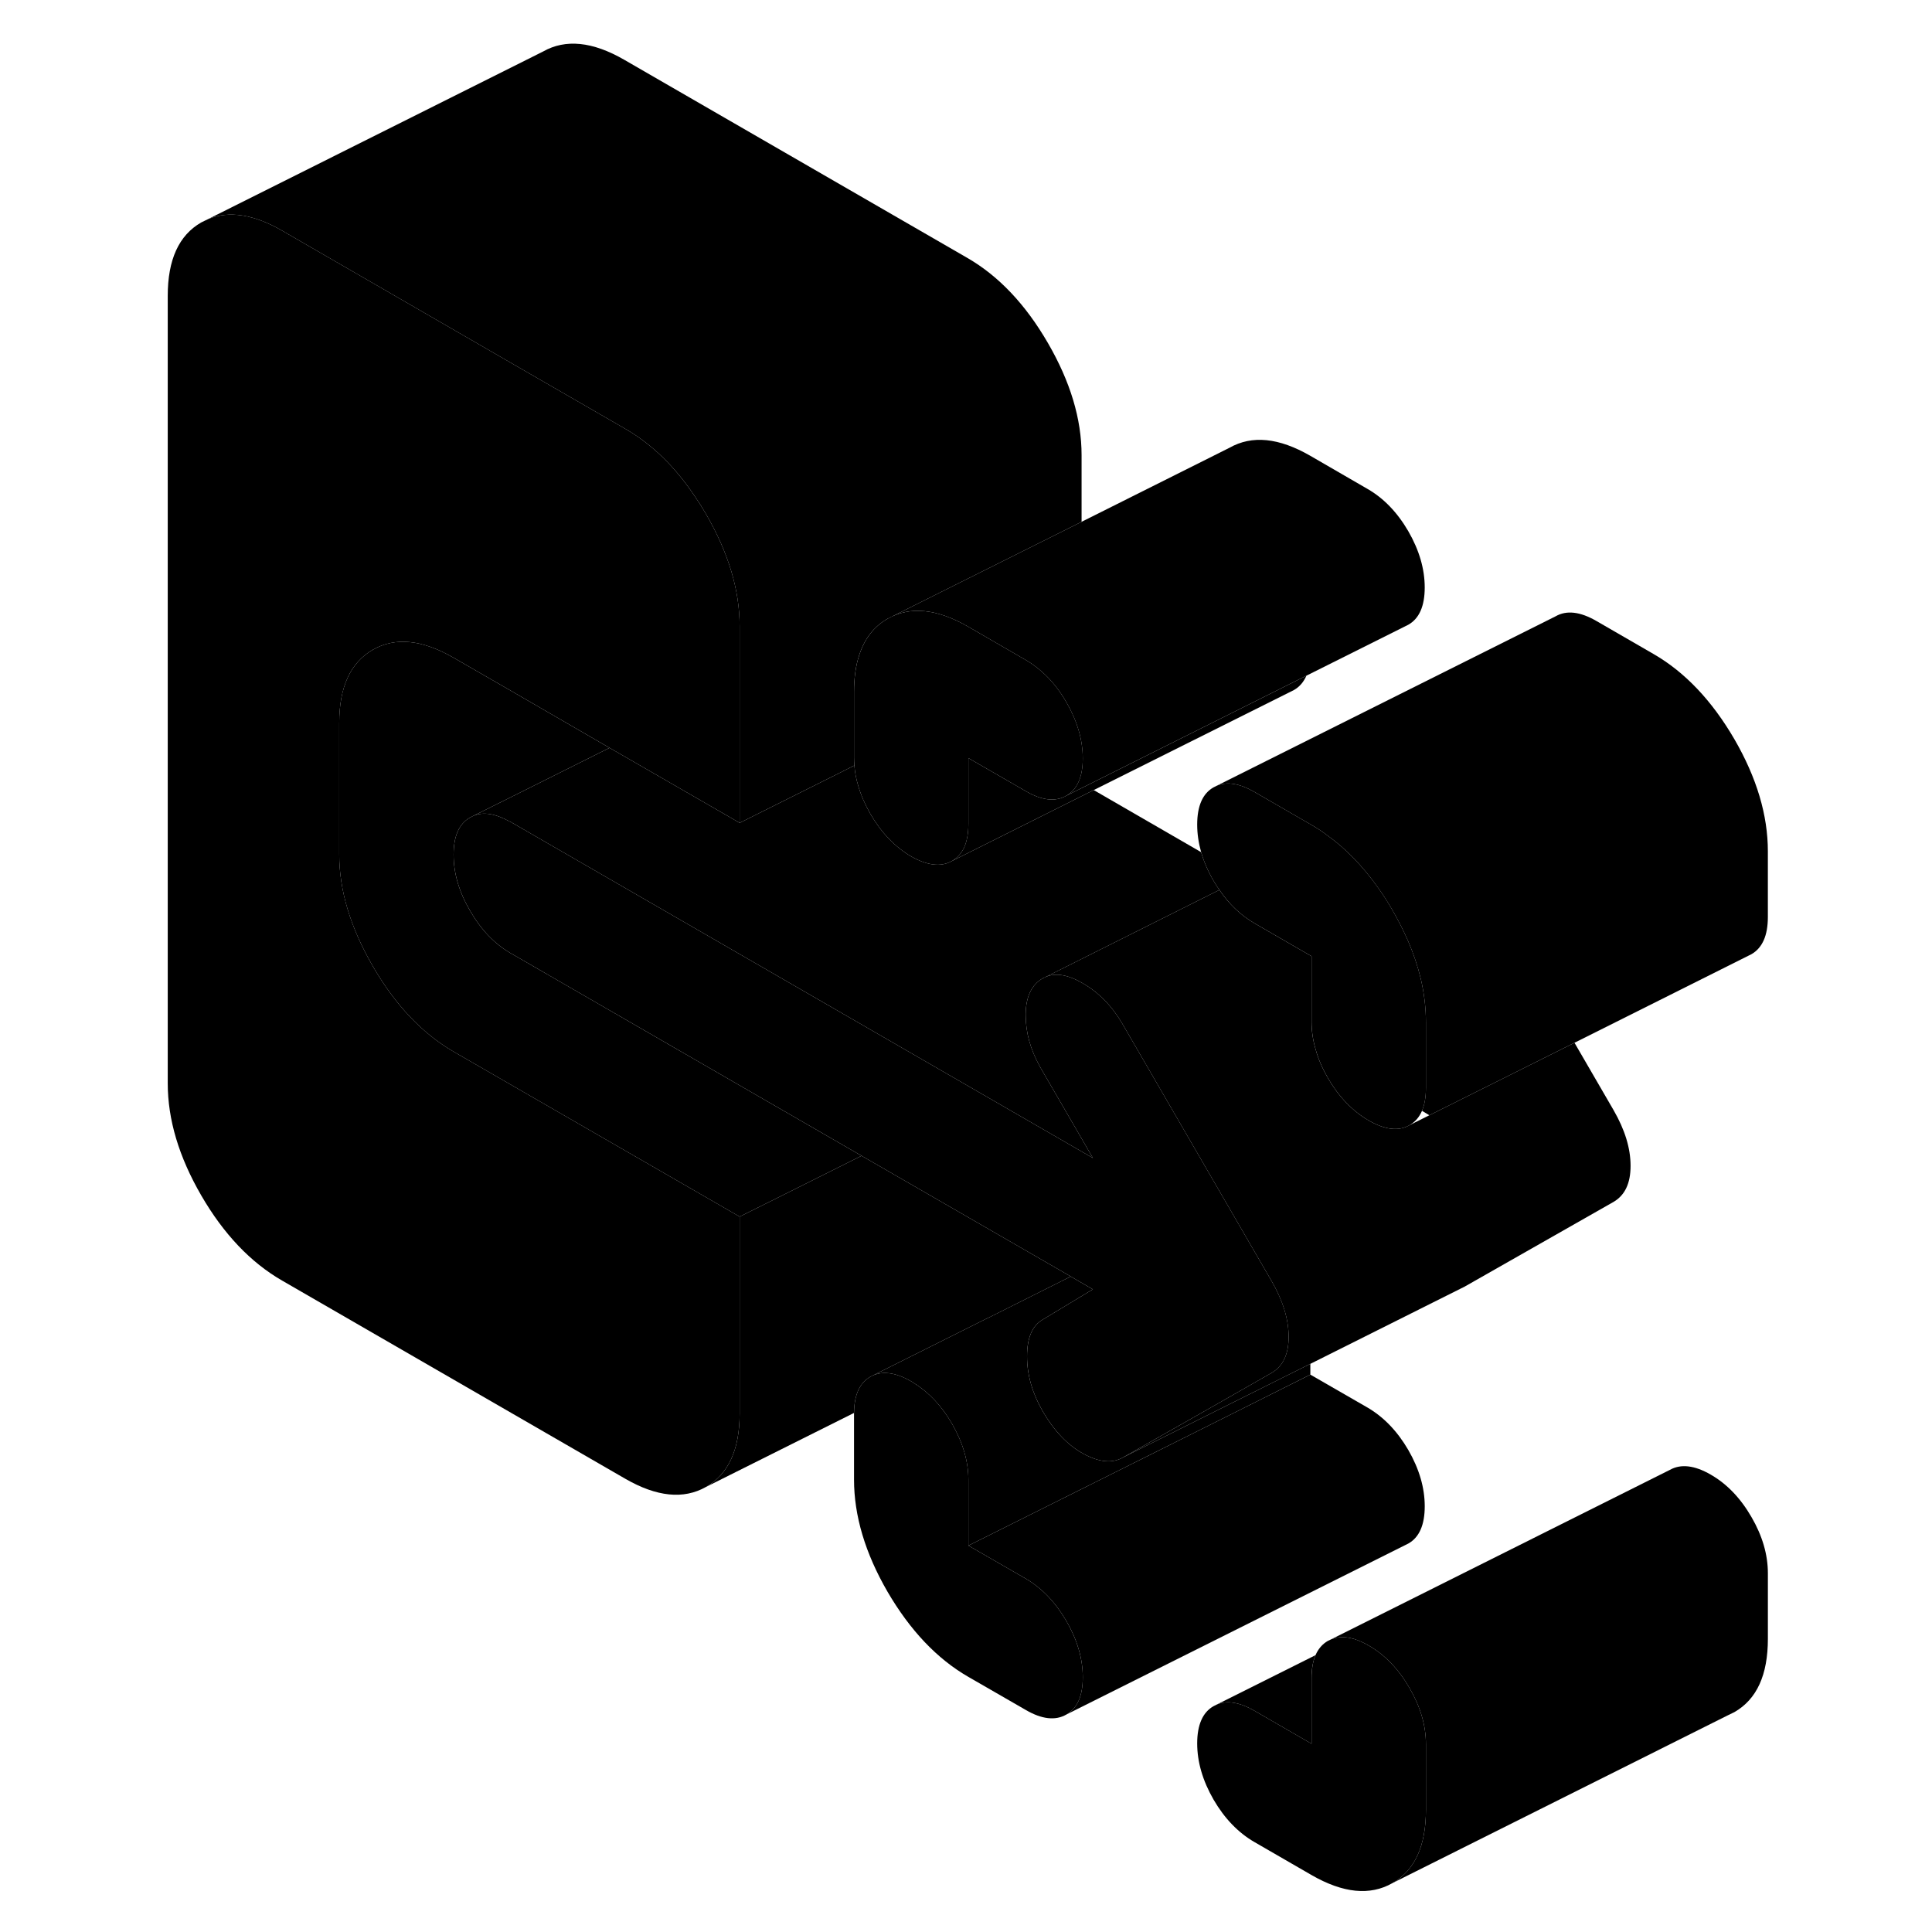 <svg width="48" height="48" viewBox="0 0 99 113" xmlns="http://www.w3.org/2000/svg" stroke-width="1px"
     stroke-linecap="round" stroke-linejoin="round">
    <path d="M12.841 42.29V49.97C12.841 52.08 13.501 54.26 14.81 56.52C16.12 58.78 17.691 60.44 19.531 61.51L36.261 71.16V82.68C36.261 84.79 35.6 86.22 34.291 86.97C32.98 87.71 31.411 87.55 29.571 86.49L9.501 74.9C7.661 73.84 6.081 72.18 4.771 69.92C3.461 67.66 2.811 65.48 2.811 63.36V17.3C2.811 15.19 3.461 13.76 4.771 13.01L5.181 12.81C6.411 12.31 7.851 12.54 9.501 13.49L22.811 21.18L29.571 25.08C31.131 25.98 32.49 27.3 33.66 29.06C33.88 29.38 34.09 29.71 34.291 30.06C35.6 32.32 36.261 34.5 36.261 36.62V48.13L35.591 47.74L28.651 43.74L22.811 40.36L19.531 38.47C17.691 37.41 16.12 37.25 14.81 38C13.501 38.75 12.841 40.18 12.841 42.29Z" class="pr-icon-iso-solid-stroke" stroke-linejoin="round"/>
    <path d="M56.331 44.36C56.331 44.9 56.251 45.35 56.091 45.71C55.931 46.08 55.691 46.36 55.371 46.54C54.731 46.91 53.931 46.82 52.991 46.27L49.641 44.34V48.18C49.641 48.72 49.561 49.17 49.411 49.53C49.241 49.9 49.001 50.17 48.681 50.36C48.041 50.72 47.241 50.63 46.291 50.09C45.351 49.54 44.551 48.71 43.911 47.61C43.591 47.05 43.351 46.5 43.191 45.94C43.071 45.55 43.001 45.16 42.971 44.77C42.961 44.62 42.951 44.47 42.951 44.32V40.48C42.951 39.65 43.051 38.92 43.261 38.3C43.571 37.35 44.121 36.64 44.911 36.19C46.231 35.44 47.801 35.6 49.641 36.66L52.991 38.6C53.321 38.79 53.641 39.02 53.941 39.29C54.481 39.76 54.961 40.36 55.371 41.07C56.011 42.18 56.331 43.28 56.331 44.36Z" class="pr-icon-iso-solid-stroke" stroke-linejoin="round"/>
    <path d="M76.331 88.1C76.331 89.19 76.011 89.92 75.371 90.28L75.171 90.38L55.371 100.28C56.011 99.92 56.331 99.19 56.331 98.1C56.331 97.01 56.011 95.92 55.371 94.81C54.731 93.71 53.931 92.88 52.991 92.33L49.641 90.4L64.771 82.84L69.641 80.4L72.991 82.33C73.931 82.88 74.731 83.71 75.371 84.81C76.011 85.92 76.331 87.02 76.331 88.1Z" class="pr-icon-iso-solid-stroke" stroke-linejoin="round"/>
    <path d="M69.64 79.77V80.4L64.77 82.84L49.64 90.4V86.56C49.64 85.48 49.32 84.38 48.68 83.27C48.08 82.23 47.33 81.44 46.45 80.89C46.4 80.85 46.34 80.82 46.29 80.79C45.35 80.25 44.55 80.16 43.91 80.52L50.79 77.08H50.8L55.63 74.66L55.95 74.85L56.92 75.41L53.99 77.18C53.38 77.53 53.07 78.24 53.07 79.33C53.07 80.42 53.38 81.49 53.99 82.55C54.66 83.7 55.45 84.53 56.37 85.03C57.29 85.53 58.06 85.6 58.67 85.25L64.49 82.34L69.64 79.77Z" class="pr-icon-iso-solid-stroke" stroke-linejoin="round"/>
    <path d="M69.41 39.52C69.25 39.89 69.01 40.17 68.68 40.36L56.97 46.21L49.84 49.78L48.68 50.36C49 50.17 49.24 49.9 49.41 49.53C49.56 49.17 49.64 48.72 49.64 48.18V44.34L52.99 46.27C53.93 46.82 54.73 46.91 55.37 46.54L56.53 45.96L67.39 40.53L69.41 39.52Z" class="pr-icon-iso-solid-stroke" stroke-linejoin="round"/>
    <path d="M56.26 26.62V30.52L49.19 34.05L44.91 36.19C44.12 36.64 43.57 37.35 43.26 38.3C43.05 38.92 42.95 39.65 42.95 40.48V44.32C42.95 44.47 42.96 44.62 42.97 44.77L42.1 45.21L36.26 48.13V36.62C36.26 34.5 35.6 32.32 34.29 30.06C34.09 29.71 33.88 29.38 33.66 29.06C32.49 27.3 31.13 25.98 29.57 25.08L22.81 21.18L9.5 13.49C7.85 12.54 6.41 12.31 5.18 12.81L24.77 3.01C26.08 2.27 27.66 2.43 29.5 3.49L49.57 15.08C51.41 16.14 52.98 17.8 54.29 20.06C55.6 22.32 56.26 24.5 56.26 26.62Z" class="pr-icon-iso-solid-stroke" stroke-linejoin="round"/>
    <path d="M76.401 59.79V63.63C76.401 64.17 76.321 64.61 76.171 64.97C76.011 65.34 75.772 65.62 75.442 65.81C74.802 66.18 74.001 66.08 73.061 65.54C72.112 64.99 71.311 64.16 70.671 63.06C70.351 62.5 70.102 61.94 69.951 61.38C69.791 60.84 69.712 60.3 69.712 59.77V55.93L66.371 54C65.582 53.54 64.891 52.89 64.322 52.05C64.201 51.88 64.091 51.71 63.981 51.52C63.651 50.95 63.411 50.39 63.252 49.84C63.102 49.3 63.022 48.77 63.022 48.23C63.022 47.14 63.341 46.41 63.981 46.05L64.181 45.95C64.781 45.7 65.522 45.83 66.371 46.32L69.712 48.25C70.041 48.44 70.351 48.64 70.661 48.88C71.721 49.64 72.681 50.64 73.552 51.85C73.862 52.28 74.162 52.74 74.442 53.23C74.791 53.83 75.082 54.42 75.341 55C75.671 55.76 75.921 56.51 76.101 57.25C76.301 58.11 76.401 58.96 76.401 59.79Z" class="pr-icon-iso-solid-stroke" stroke-linejoin="round"/>
    <path d="M96.4 49.79V53.63C96.4 54.72 96.08 55.44 95.44 55.81L95.24 55.91L85.09 60.99L76.6 65.23L76.17 64.97C76.32 64.61 76.4 64.17 76.4 63.63V59.79C76.4 58.96 76.3 58.11 76.1 57.25C75.92 56.51 75.67 55.76 75.34 55C75.08 54.42 74.79 53.83 74.44 53.23C74.16 52.74 73.86 52.28 73.55 51.85C72.68 50.64 71.72 49.64 70.66 48.88C70.35 48.64 70.04 48.44 69.71 48.25L66.37 46.32C65.52 45.83 64.78 45.7 64.18 45.95L83.98 36.05C84.62 35.68 85.42 35.77 86.37 36.32L89.71 38.25C91.55 39.31 93.13 40.98 94.44 43.23C95.75 45.49 96.4 47.68 96.4 49.79Z" class="pr-icon-iso-solid-stroke" stroke-linejoin="round"/>
    <path d="M88.37 68.19C88.37 69.21 88.04 69.91 87.37 70.3L78.67 75.25L78.45 75.36L69.64 79.77L64.49 82.34L58.67 85.25L64.34 82.03L67.37 80.3C68.04 79.91 68.37 79.21 68.37 78.19C68.37 77.17 68.04 76.08 67.37 74.92L64.69 70.3L58.67 59.92C58.06 58.86 57.28 58.06 56.33 57.51C55.47 57.01 54.76 56.89 54.18 57.13L58.67 54.88L64.32 52.05C64.89 52.89 65.58 53.54 66.37 54L69.71 55.93V59.77C69.71 60.3 69.79 60.84 69.95 61.38C70.1 61.94 70.35 62.5 70.67 63.06C71.31 64.16 72.11 64.99 73.06 65.54C74 66.08 74.8 66.18 75.44 65.81L76.6 65.23L85.09 60.99L87.37 64.92C88.04 66.08 88.37 67.16 88.37 68.19Z" class="pr-icon-iso-solid-stroke" stroke-linejoin="round"/>
    <path d="M68.371 78.19C68.371 79.21 68.041 79.91 67.371 80.3L64.341 82.03L58.671 85.25C58.061 85.6 57.291 85.53 56.371 85.03C55.451 84.53 54.661 83.7 53.991 82.55C53.381 81.49 53.071 80.42 53.071 79.33C53.071 78.24 53.381 77.53 53.991 77.18L56.921 75.41L55.951 74.85L55.631 74.66L43.391 67.6L23.111 55.89L22.881 55.76C21.931 55.21 21.141 54.39 20.501 53.28C19.851 52.17 19.531 51.08 19.531 49.99C19.531 48.9 19.851 48.18 20.501 47.81L20.701 47.71C21.281 47.47 21.981 47.59 22.811 48.05C22.831 48.05 22.861 48.07 22.881 48.08L50.511 64.03L56.261 67.35L56.921 67.73L56.261 66.59L53.911 62.54C53.911 62.54 53.851 62.43 53.821 62.38C53.261 61.37 52.991 60.38 52.991 59.37V59.28C53.011 58.28 53.341 57.59 53.991 57.22L54.181 57.13C54.761 56.89 55.471 57.01 56.331 57.51C57.281 58.06 58.061 58.86 58.671 59.92L64.691 70.3L67.371 74.92C68.041 76.08 68.371 77.16 68.371 78.19Z" class="pr-icon-iso-solid-stroke" stroke-linejoin="round"/>
    <path d="M52.991 59.28V59.37C52.991 60.38 53.261 61.37 53.821 62.38C53.851 62.43 53.881 62.49 53.911 62.54L56.261 66.59L56.921 67.73L56.261 67.35L50.511 64.03L22.881 48.08C22.881 48.08 22.831 48.05 22.811 48.05C21.981 47.59 21.281 47.47 20.701 47.71L22.811 46.66L28.651 43.74L35.591 47.74L36.261 48.13L42.101 45.21L42.971 44.77C43.001 45.16 43.071 45.55 43.191 45.94C43.351 46.5 43.591 47.05 43.911 47.61C44.551 48.71 45.351 49.54 46.291 50.09C47.241 50.63 48.041 50.72 48.681 50.36L49.841 49.78L56.971 46.21L63.251 49.84C63.411 50.39 63.651 50.95 63.981 51.52C64.091 51.71 64.201 51.88 64.321 52.05L58.671 54.88L54.181 57.13L53.991 57.22C53.341 57.59 53.011 58.28 52.991 59.28Z" class="pr-icon-iso-solid-stroke" stroke-linejoin="round"/>
    <path d="M43.39 67.6L38.45 70.07L36.26 71.16L19.53 61.51C17.69 60.44 16.12 58.78 14.81 56.52C13.5 54.26 12.84 52.08 12.84 49.97V42.29C12.84 40.18 13.5 38.75 14.81 38C16.12 37.25 17.69 37.41 19.53 38.47L22.81 40.36L28.65 43.74L22.81 46.66L20.7 47.71L20.5 47.81C19.85 48.18 19.53 48.9 19.53 49.99C19.53 51.08 19.85 52.17 20.5 53.28C21.14 54.39 21.93 55.21 22.88 55.76L23.11 55.89L43.39 67.6Z" class="pr-icon-iso-solid-stroke" stroke-linejoin="round"/>
    <path d="M55.631 74.66L50.801 77.08H50.791L43.911 80.52C43.281 80.88 42.961 81.58 42.951 82.64L34.291 86.97C35.601 86.22 36.261 84.79 36.261 82.68V71.16L38.451 70.07L43.391 67.6L55.631 74.66Z" class="pr-icon-iso-solid-stroke" stroke-linejoin="round"/>
    <path d="M56.331 98.1C56.331 99.19 56.011 99.92 55.371 100.28C54.731 100.65 53.931 100.56 52.991 100.01L49.641 98.08C47.801 97.02 46.231 95.36 44.911 93.1C43.601 90.84 42.951 88.65 42.951 86.54V82.64C42.961 81.58 43.281 80.88 43.911 80.52C44.551 80.16 45.351 80.25 46.291 80.79C46.341 80.82 46.401 80.85 46.451 80.89C47.331 81.44 48.081 82.23 48.681 83.27C49.321 84.38 49.641 85.48 49.641 86.56V90.4L52.991 92.33C53.931 92.88 54.731 93.71 55.371 94.81C56.011 95.92 56.331 97.02 56.331 98.1Z" class="pr-icon-iso-solid-stroke" stroke-linejoin="round"/>
    <path d="M76.33 34.36C76.33 35.45 76.01 36.18 75.37 36.54L75.17 36.64L69.41 39.52L67.39 40.53L56.53 45.96L55.37 46.54C55.69 46.36 55.93 46.08 56.09 45.71C56.25 45.35 56.33 44.9 56.33 44.36C56.33 43.28 56.01 42.18 55.37 41.07C54.96 40.36 54.48 39.76 53.94 39.29C53.64 39.02 53.32 38.79 52.99 38.6L49.64 36.66C47.8 35.6 46.23 35.44 44.91 36.19L49.19 34.05L56.26 30.52L64.91 26.19C66.23 25.44 67.8 25.6 69.64 26.66L72.99 28.6C73.93 29.14 74.73 29.97 75.37 31.07C76.01 32.18 76.33 33.28 76.33 34.36Z" class="pr-icon-iso-solid-stroke" stroke-linejoin="round"/>
    <path d="M96.401 92.02V95.85C96.401 97.97 95.751 99.39 94.441 100.14L94.031 100.34L74.441 110.14C75.751 109.39 76.401 107.97 76.401 105.85V102.02C76.401 100.93 76.081 99.83 75.441 98.73C74.801 97.62 74.001 96.79 73.061 96.25C72.661 96.02 72.301 95.87 71.961 95.8H71.951C71.551 95.72 71.191 95.75 70.861 95.88L90.671 85.97C91.311 85.61 92.111 85.7 93.061 86.25C94.001 86.79 94.801 87.62 95.441 88.73C96.081 89.83 96.401 90.93 96.401 92.02Z" class="pr-icon-iso-solid-stroke" stroke-linejoin="round"/>
    <path d="M76.401 102.02V105.85C76.401 107.97 75.751 109.39 74.442 110.14C73.132 110.89 71.552 110.73 69.712 109.67L66.371 107.74C65.421 107.19 64.621 106.36 63.981 105.26C63.341 104.15 63.022 103.05 63.022 101.97C63.022 100.89 63.341 100.15 63.981 99.79L64.181 99.69C64.781 99.44 65.522 99.57 66.371 100.06L69.712 101.99V98.15C69.712 97.62 69.791 97.17 69.942 96.81C70.102 96.44 70.341 96.16 70.671 95.97L70.862 95.88C71.192 95.75 71.552 95.72 71.951 95.8H71.962C72.302 95.87 72.662 96.02 73.061 96.25C74.001 96.79 74.802 97.62 75.442 98.73C76.082 99.83 76.401 100.93 76.401 102.02Z" class="pr-icon-iso-solid-stroke" stroke-linejoin="round"/>
    <path d="M69.94 96.81C69.79 97.17 69.71 97.62 69.71 98.15V101.99L66.37 100.06C65.52 99.57 64.78 99.44 64.18 99.69L69.94 96.81Z" class="pr-icon-iso-solid-stroke" stroke-linejoin="round"/>
</svg>
